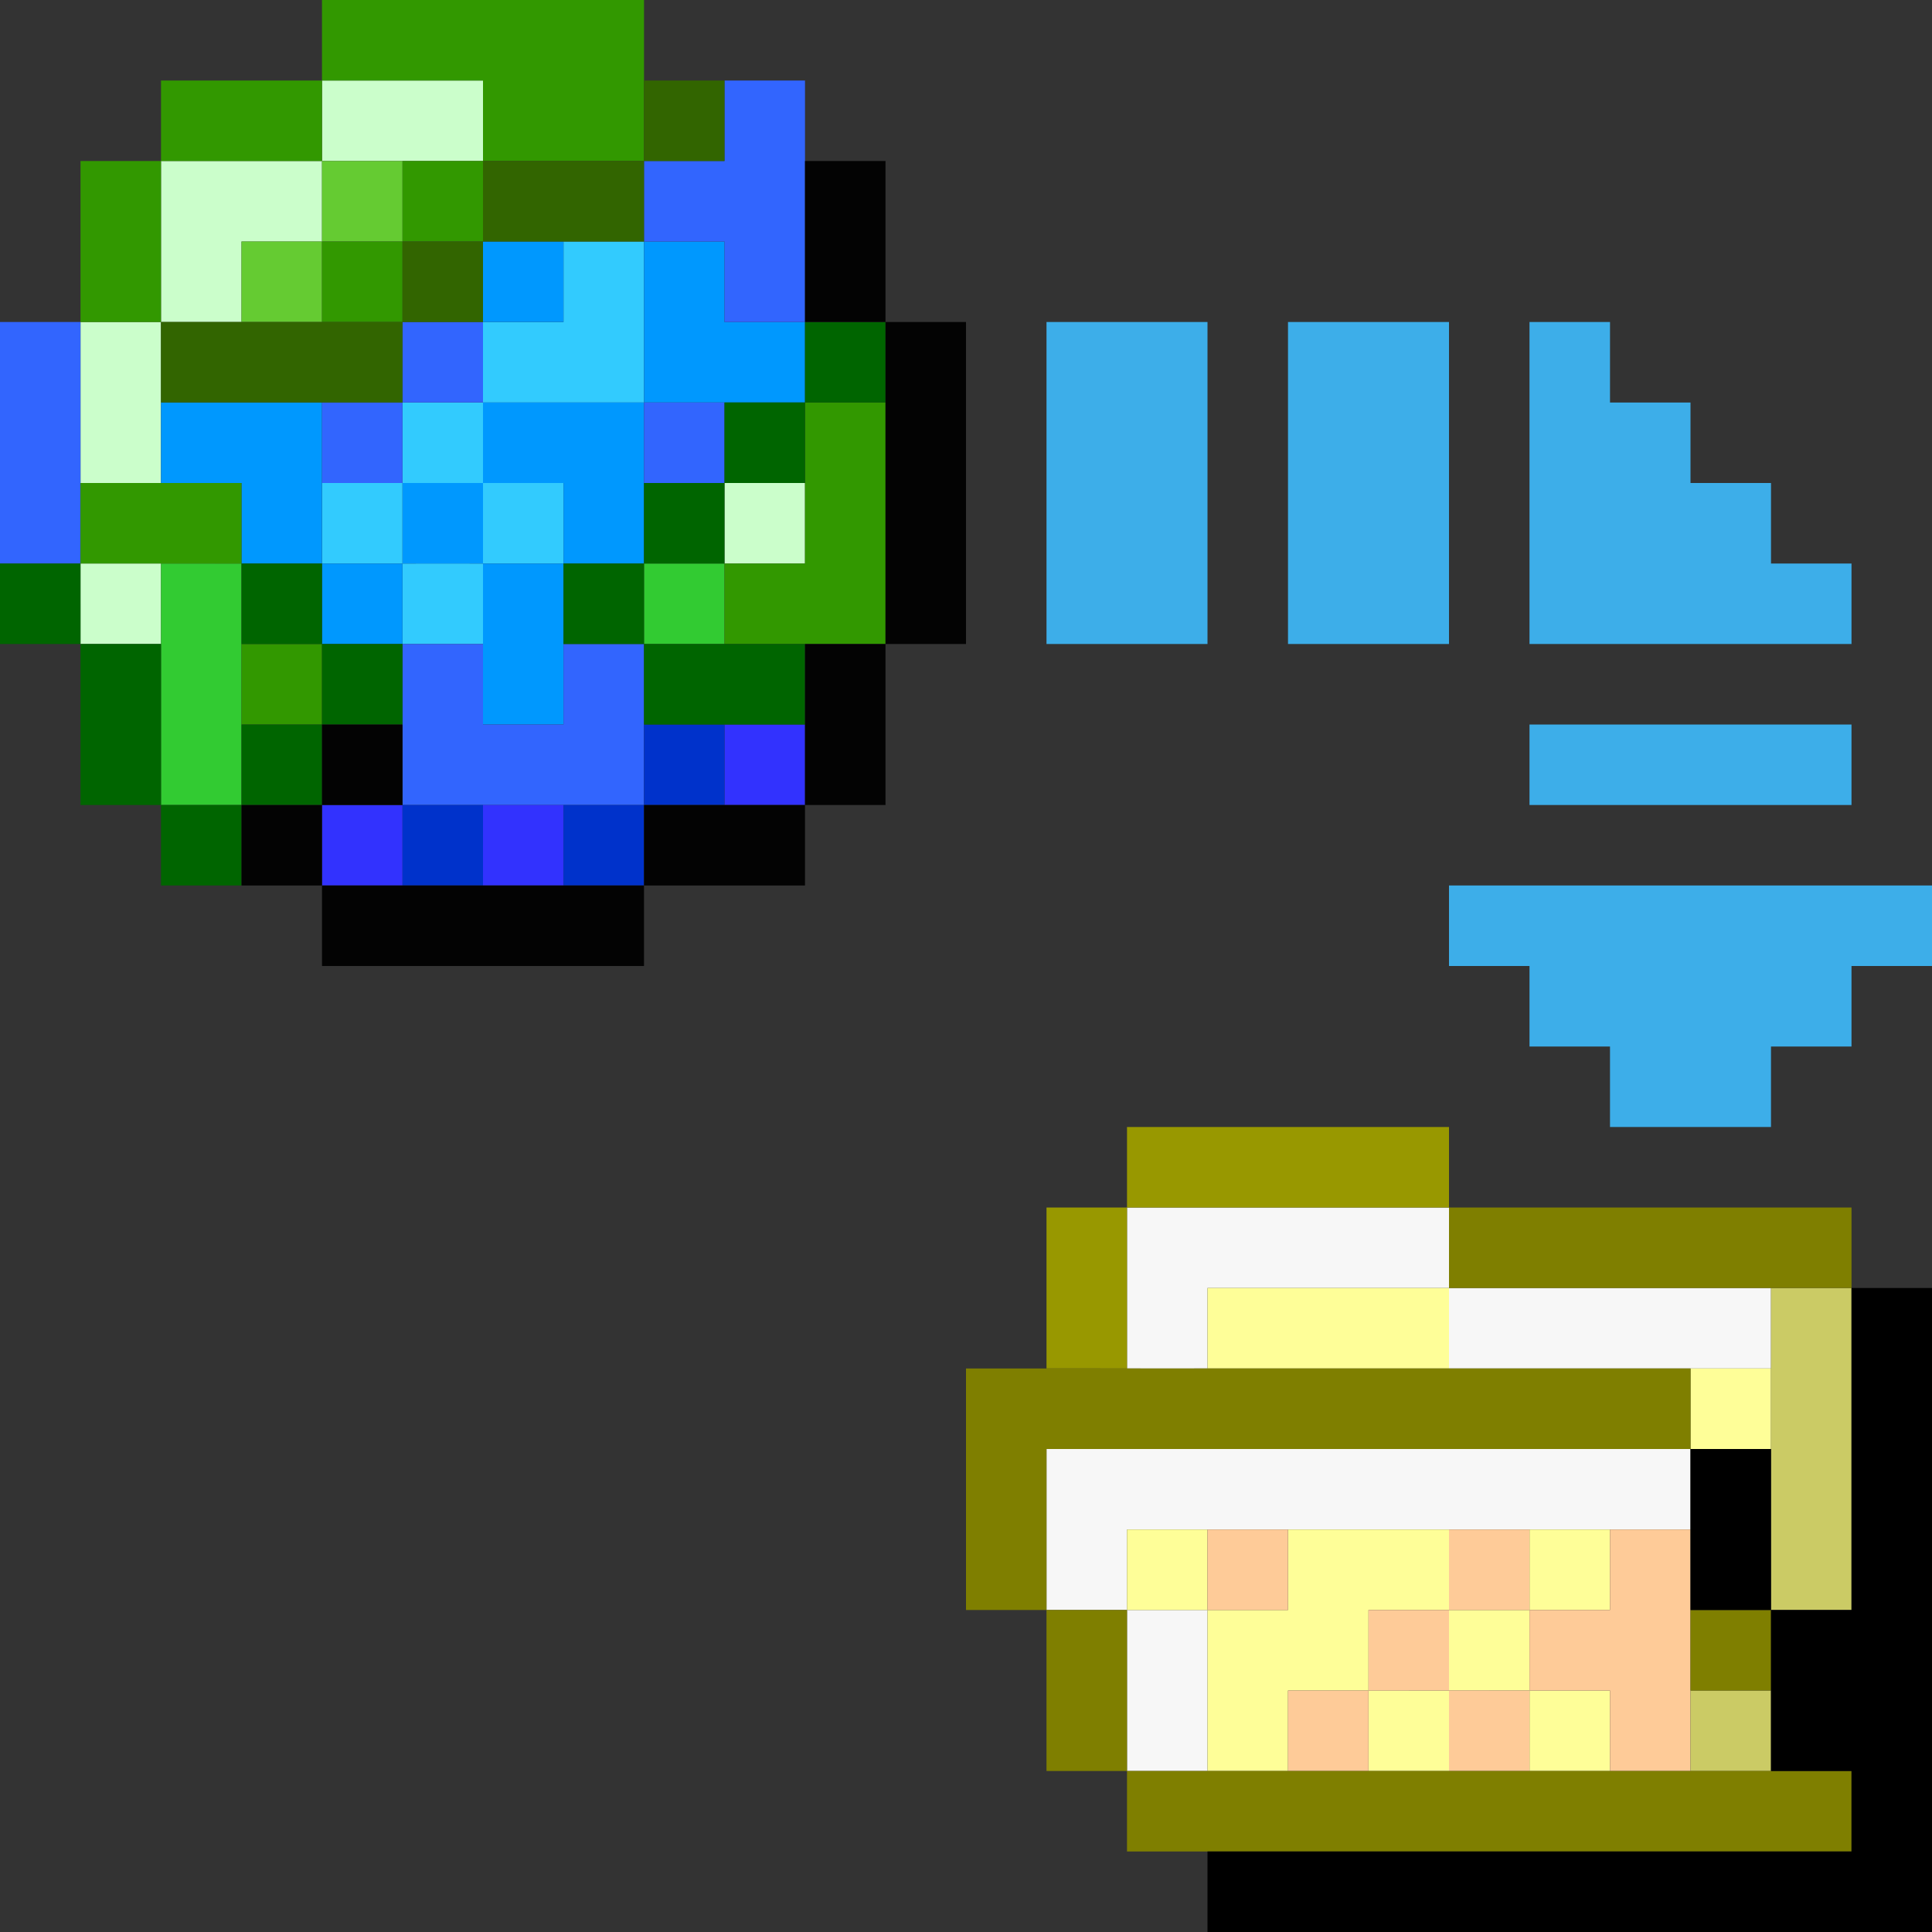 <?xml version="1.0" encoding="UTF-8" standalone="no"?>
<!-- Created with Inkscape (http://www.inkscape.org/) -->

<svg
   version="1.1"
   id="svg2"
   width="24"
   height="24"
   viewBox="0 0 24 24"
   sodipodi:docname="download.svg"
   xml:space="preserve"
   inkscape:version="1.2.2 (b0a8486541, 2022-12-01)"
   xmlns:inkscape="http://www.inkscape.org/namespaces/inkscape"
   xmlns:sodipodi="http://sodipodi.sourceforge.net/DTD/sodipodi-0.dtd"
   xmlns="http://www.w3.org/2000/svg"
   xmlns:svg="http://www.w3.org/2000/svg"><rect x="0" y="0" width="24" height="24" fill="#333333" stroke="none"/><defs
     id="defs6"><inkscape:path-effect
       effect="fillet_chamfer"
       id="path-effect531"
       is_visible="true"
       lpeversion="1"
       nodesatellites_param="F,0,0,1,0,0,0,1 @ F,0,0,1,0,0,0,1 @ F,0,0,1,0,0,0,1 @ F,0,0,1,0,0,0,1 @ F,0,0,1,0,0,0,1 @ F,0,0,1,0,2,0,1 @ F,0,0,1,0,0,0,1 @ F,0,0,1,0,0,0,1 @ F,0,0,1,0,0,0,1 @ F,0,0,1,0,0,0,1 @ F,0,0,1,0,0,0,1 @ F,0,0,1,0,0,0,1 @ F,0,0,1,0,0,0,1 @ F,0,0,1,0,0,0,1 @ F,0,0,1,0,2,0,1 @ F,0,0,1,0,0,0,1"
       unit="px"
       method="auto"
       mode="F"
       radius="0"
       chamfer_steps="1"
       flexible="false"
       use_knot_distance="true"
       apply_no_radius="true"
       apply_with_radius="true"
       only_selected="false"
       hide_knots="false" /></defs><style
     id="current-color-scheme">.ColorScheme-Text { color:#232629; }
.ColorScheme-Highlight { color:#3daee9; }
.ColorScheme-NegativeText { color:#da4453; }
.ColorScheme-NeutralText { color:#f67400; }
.ColorScheme-PositiveText { color:#27ae60; }</style><sodipodi:namedview
     id="namedview4"
     pagecolor="#ffeee5"
     bordercolor="#000000"
     borderopacity="0.25"
     inkscape:showpageshadow="2"
     inkscape:pageopacity="0"
     inkscape:pagecheckerboard="0"
     inkscape:deskcolor="#d1d1d1"
     showgrid="true"
     inkscape:zoom="18.818182"
     inkscape:cx="16.925121"
     inkscape:cy="11.371981"
     inkscape:window-width="1920"
     inkscape:window-height="1010"
     inkscape:window-x="0"
     inkscape:window-y="0"
     inkscape:window-maximized="1"
     inkscape:current-layer="svg2"><inkscape:grid
       type="xygrid"
       id="grid248"
       spacingx="0.5"
       spacingy="0.5"
       empspacing="4"
       originx="8"
       originy="6" /></sodipodi:namedview><path
     style="fill:currentColor;stroke-width:2;-inkscape-stroke:none;paint-order:stroke fill markers"
     d="m 16,4 h 2 v 4 h -2 z m 3,8 h -1 v -1 h 6 v 1 h -1 v 1 h -1 v 1 h -2 v -1 h -1 z m 0,-8 h 1 v 1 h 1 v 1 h 1 v 1 h 1 v 1 h -4 z m 4,5 v 1 H 19 V 9 Z M 13,4 h 2 v 4 h -2 z"
     id="path4905"
     class="ColorScheme-Highlight"
     sodipodi:nodetypes="ccccccccccccccccccccccccccccccccccccccc" /><g
     id="g1222"
     transform="translate(16,2)"><path
       style="fill:#f7f7f7;stroke-width:1"
       d="M -1.5,20 H -2 V 19 18 H -2.5 -3 V 17 16 H 1 5 V 16.5 17 H 1.5 -2 v 0.5 0.5 h 0.5 0.5 v 1 1 z m 0,-5 H -2 V 14 13 H 0 2 V 13.5 14 H 4 6 V 14.5 15 H 4 2 V 14.5 14 H 0.5 -1 v 0.5 0.5 z"
       id="path1262" /><path
       style="fill:#cbfecb;stroke-width:1"
       d="M -14.5,6 H -15 V 5.5 5 h 0.5 0.5 V 5.5 6 Z m 8,-1 H -7 V 4.5 4 H -6.5 -6 V 4.5 5 Z m -8,-1 H -15 V 3 2 h 0.5 0.5 V 1 0 h 1 1 V -0.5 -1 h 1 1 V -0.5 0 h -1 -1 V 0.5 1 H -12.5 -13 V 1.5 2 h -0.5 -0.5 v 1 1 z"
       id="path1260" /><path
       style="fill:#fefe98;stroke-width:1"
       d="M -0.5,20 H -1 V 19 18 H -1.5 -2 V 17.5 17 H -1.5 -1 V 17.5 18 H -0.5 0 V 17.5 17 H 1 2 V 17.5 18 H 2.5 3 V 17.5 17 H 3.5 4 V 17.5 18 H 3.5 3 V 18.5 19 H 3.5 4 V 19.5 20 H 3.5 3 V 19.5 19 H 2.5 2 V 19.5 20 H 1.5 1 V 19.5 19 H 0.5 0 v 0.5 0.5 z m 2,-1 H 2 V 18.5 18 H 1.5 1 v 0.5 0.5 z m 4,-3 H 5 V 15.5 15 H 5.5 6 v 0.5 0.5 z m -5,-1 H -1 V 14.5 14 H 0.5 2 v 0.5 0.5 z"
       id="path1258" /><path
       style="fill:#fecb98;stroke-width:1"
       d="M 0.5,20 H 0 V 19.5 19 H 0.5 1 V 18.5 18 H 1.5 2 V 17.5 17 H 2.5 3 V 17.5 18 H 3.5 4 V 17.5 17 H 4.5 5 V 18.5 20 H 4.5 4 V 19.5 19 H 3.5 3 V 19.5 20 H 2.5 2 V 19.5 19 H 1.5 1 v 0.5 0.5 z m 2,-1 H 3 V 18.5 18 H 2.5 2 v 0.5 0.5 z m -3,-1 H -1 V 17.5 17 H -0.5 0 v 0.5 0.5 z"
       id="path1256" /><path
       style="fill:#cbcb65;stroke-width:1"
       d="M 5.5,20 H 5 V 19.5 19 H 5.5 6 v 0.5 0.5 z m 1,-2 H 6 V 16 14 H 6.5 7 v 2 2 z"
       id="path1254" /><path
       style="fill:#32cbfe;stroke-width:1"
       d="M -10.5,6 H -11 V 5.5 5 H -11.5 -12 V 4.5 4 h 0.5 0.5 V 3.5 3 h 0.5 0.5 V 2.5 2 H -9.5 -9 V 1.5 1 h 0.5 0.5 v 1 1 h -1 -1 V 3.5 4 H -9.5 -9 V 4.5 5 H -9.5 -10 V 5.5 6 Z m 0,-1 H -10 V 4.5 4 H -10.5 -11 V 4.5 5 Z"
       id="path1252" /><path
       style="fill:#0098fe;stroke-width:1"
       d="M -9.5,7 H -10 V 6 5 H -10.5 -11 V 5.5 6 H -11.5 -12 V 5.5 5 H -12.5 -13 V 4.5 4 H -13.5 -14 V 3.5 3 h 1 1 v 1 1 h 0.5 0.5 V 4.5 4 h 0.5 0.5 V 3.5 3 h 1 1 V 2 1 H -7.5 -7 V 1.5 2 H -6.5 -6 V 2.5 3 H -7 -8 V 4 5 H -8.5 -9 v 1 1 z m 0,-2 H -9 V 4.5 4 H -9.5 -10 V 4.5 5 Z m 0,-3 H -10 V 1.5 1 H -9.5 -9 V 1.5 2 Z"
       id="path1250" /><path
       style="fill:#3265fe;stroke-width:1"
       d="M -9.5,8 H -11 V 7 6 h 0.5 0.5 V 6.5 7 H -9.5 -9 V 6.5 6 h 0.5 0.5 v 1 1 z m -6,-3 H -16 V 3.5 2 h 0.5 0.5 V 3.5 5 Z m 4,-1 H -12 V 3.5 3 h 0.5 0.5 V 2.5 2 h 0.5 0.5 V 2.5 3 H -10.5 -11 V 3.5 4 Z m 4,0 H -8 V 3.5 3 H -7.5 -7 V 3.5 4 Z m 1,-2 H -7 V 1.5 1 H -7.5 -8 V 0.5 0 H -7.5 -7 V -0.5 -1 H -6.5 -6 V 0.5 2 Z"
       id="path1248" /><path
       style="fill:#65cb32;stroke-width:1"
       d="M -12.5,2 H -13 V 1.5 1 h 0.5 0.5 V 0.5 0 h 0.5 0.5 V 0.5 1 H -11.5 -12 V 1.5 2 Z"
       id="path1246" /><path
       style="fill:#3232fe;stroke-width:1"
       d="M -11.5,9 H -12 V 8.5 8 h 0.5 0.5 V 8.5 9 Z m 2,0 H -10 V 8.5 8 H -9.5 -9 V 8.5 9 Z m 3,-1 H -7 V 7.5 7 H -6.5 -6 V 7.5 8 Z"
       id="path1244" /><path
       style="fill:#989800;stroke-width:1"
       d="M -2.5,15 H -3 V 14 13 H -2.5 -2 V 12.5 12 H 0 2 V 12.5 13 H 0 -2 v 1 1 z"
       id="path1242" /><path
       style="fill:#32cb32;stroke-width:1"
       d="M -13.5,8 H -14 V 6.5 5 h 0.5 0.5 V 6.5 8 Z m 6,-2 H -8 V 5.5 5 H -7.5 -7 V 5.5 6 Z"
       id="path1240" /><path
       style="fill:#7f7f00;stroke-width:1"
       d="M 2.5,21 H -2 V 20.5 20 H -2.5 -3 V 19 18 H -3.5 -4 V 16.5 15 H 0.5 5 V 15.5 16 H 1 -3 v 1 1 h 0.5 0.5 v 1 1 H 2.5 7 v 0.5 0.5 z m 3,-2 H 5 V 18.5 18 H 5.5 6 v 0.5 0.5 z m -1,-5 H 2 V 13.5 13 H 4.5 7 v 0.5 0.5 z"
       id="path1236" /><path
       style="fill:#0032cb;stroke-width:1"
       d="M -10.5,9 H -11 V 8.5 8 h 0.5 0.5 V 8.5 9 Z m 2,0 H -9 V 8.5 8 H -8.5 -8 V 7.5 7 H -7.5 -7 V 7.5 8 H -7.5 -8 V 8.5 9 Z"
       id="path1234" /><path
       style="fill:#329800;stroke-width:1"
       d="M -12.5,7 H -13 V 6.5 6 h 0.5 0.5 V 6.5 7 Z M -6,6 H -7 V 5.5 5 H -6.5 -6 V 4 3 H -5.5 -5 V 4.5 6 Z m -8,-1 h -1 V 4.5 4 h 1 1 V 4.5 5 Z M -14.5,2 H -15 V 1 0 h 0.5 0.5 V -0.5 -1 h 1 1 V -1.5 -2 h 2 2 v 1 1 h -1 -1 V 0.5 1 H -10.5 -11 V 1.5 2 H -11.5 -12 V 1.5 1 h 0.5 0.5 V 0.5 0 h 0.5 0.5 V -0.5 -1 h -1 -1 V -0.5 0 h -1 -1 v 1 1 z"
       id="path1232" /><path
       style="fill:#326500;stroke-width:1"
       d="M -12.5,3 H -14 V 2.5 2 h 1.5 1.5 V 1.5 1 h 0.5 0.5 V 0.5 0 h 1 1 V -0.5 -1 H -7.5 -7 V -0.5 0 H -7.5 -8 V 0.5 1 h -1 -1 V 1.5 2 H -10.5 -11 V 2.5 3 Z"
       id="path1230" /><path
       style="fill:#006500;stroke-width:1"
       d="M -13.5,9 H -14 V 8.5 8 H -14.5 -15 V 7 6 H -15.5 -16 V 5.5 5 h 0.5 0.5 V 5.5 6 h 0.5 0.5 v 1 1 h 0.5 0.5 V 7.5 7 h 0.5 0.5 V 6.5 6 H -12.5 -13 V 5.5 5 h 0.5 0.5 V 5.5 6 h 0.5 0.5 V 6.5 7 H -11.5 -12 V 7.5 8 H -12.5 -13 V 8.5 9 Z M -7,7 H -8 V 6.5 6 H -8.5 -9 V 5.5 5 H -8.5 -8 V 4.5 4 H -7.5 -7 V 3.5 3 H -6.5 -6 V 2.5 2 H -5.5 -5 V 2.5 3 H -5.5 -6 V 3.5 4 H -6.5 -7 V 4.5 5 H -7.5 -8 V 5.5 6 h 1 1 V 6.5 7 Z"
       id="path1228" /><path
       style="fill:#030303;stroke-width:1"
       d="m -10,10 h -2 V 9.5 9 H -12.5 -13 V 8.5 8 h 0.5 0.5 V 7.5 7 h 0.5 0.5 V 7.5 8 H -11.5 -12 V 8.5 9 h 2 2 V 8.5 8 h 1 1 V 7 6 H -5.5 -5 V 4 2 H -5.5 -6 V 1 0 H -5.5 -5 V 1 2 H -4.5 -4 V 4 6 H -4.5 -5 V 7 8 H -5.5 -6 V 8.5 9 H -7 -8 V 9.5 10 Z"
       id="path1226" /><path
       style="fill:#000000;stroke-width:1"
       d="M 3.5,22 H -1 V 21.5 21 H 3 7 V 20.5 20 H 6.5 6 V 19 18 H 5.5 5 V 17 16 H 5.5 6 v 1 1 H 6.5 7 V 16 14 H 7.5 8 v 4 4 z"
       id="path1224" /></g></svg>
